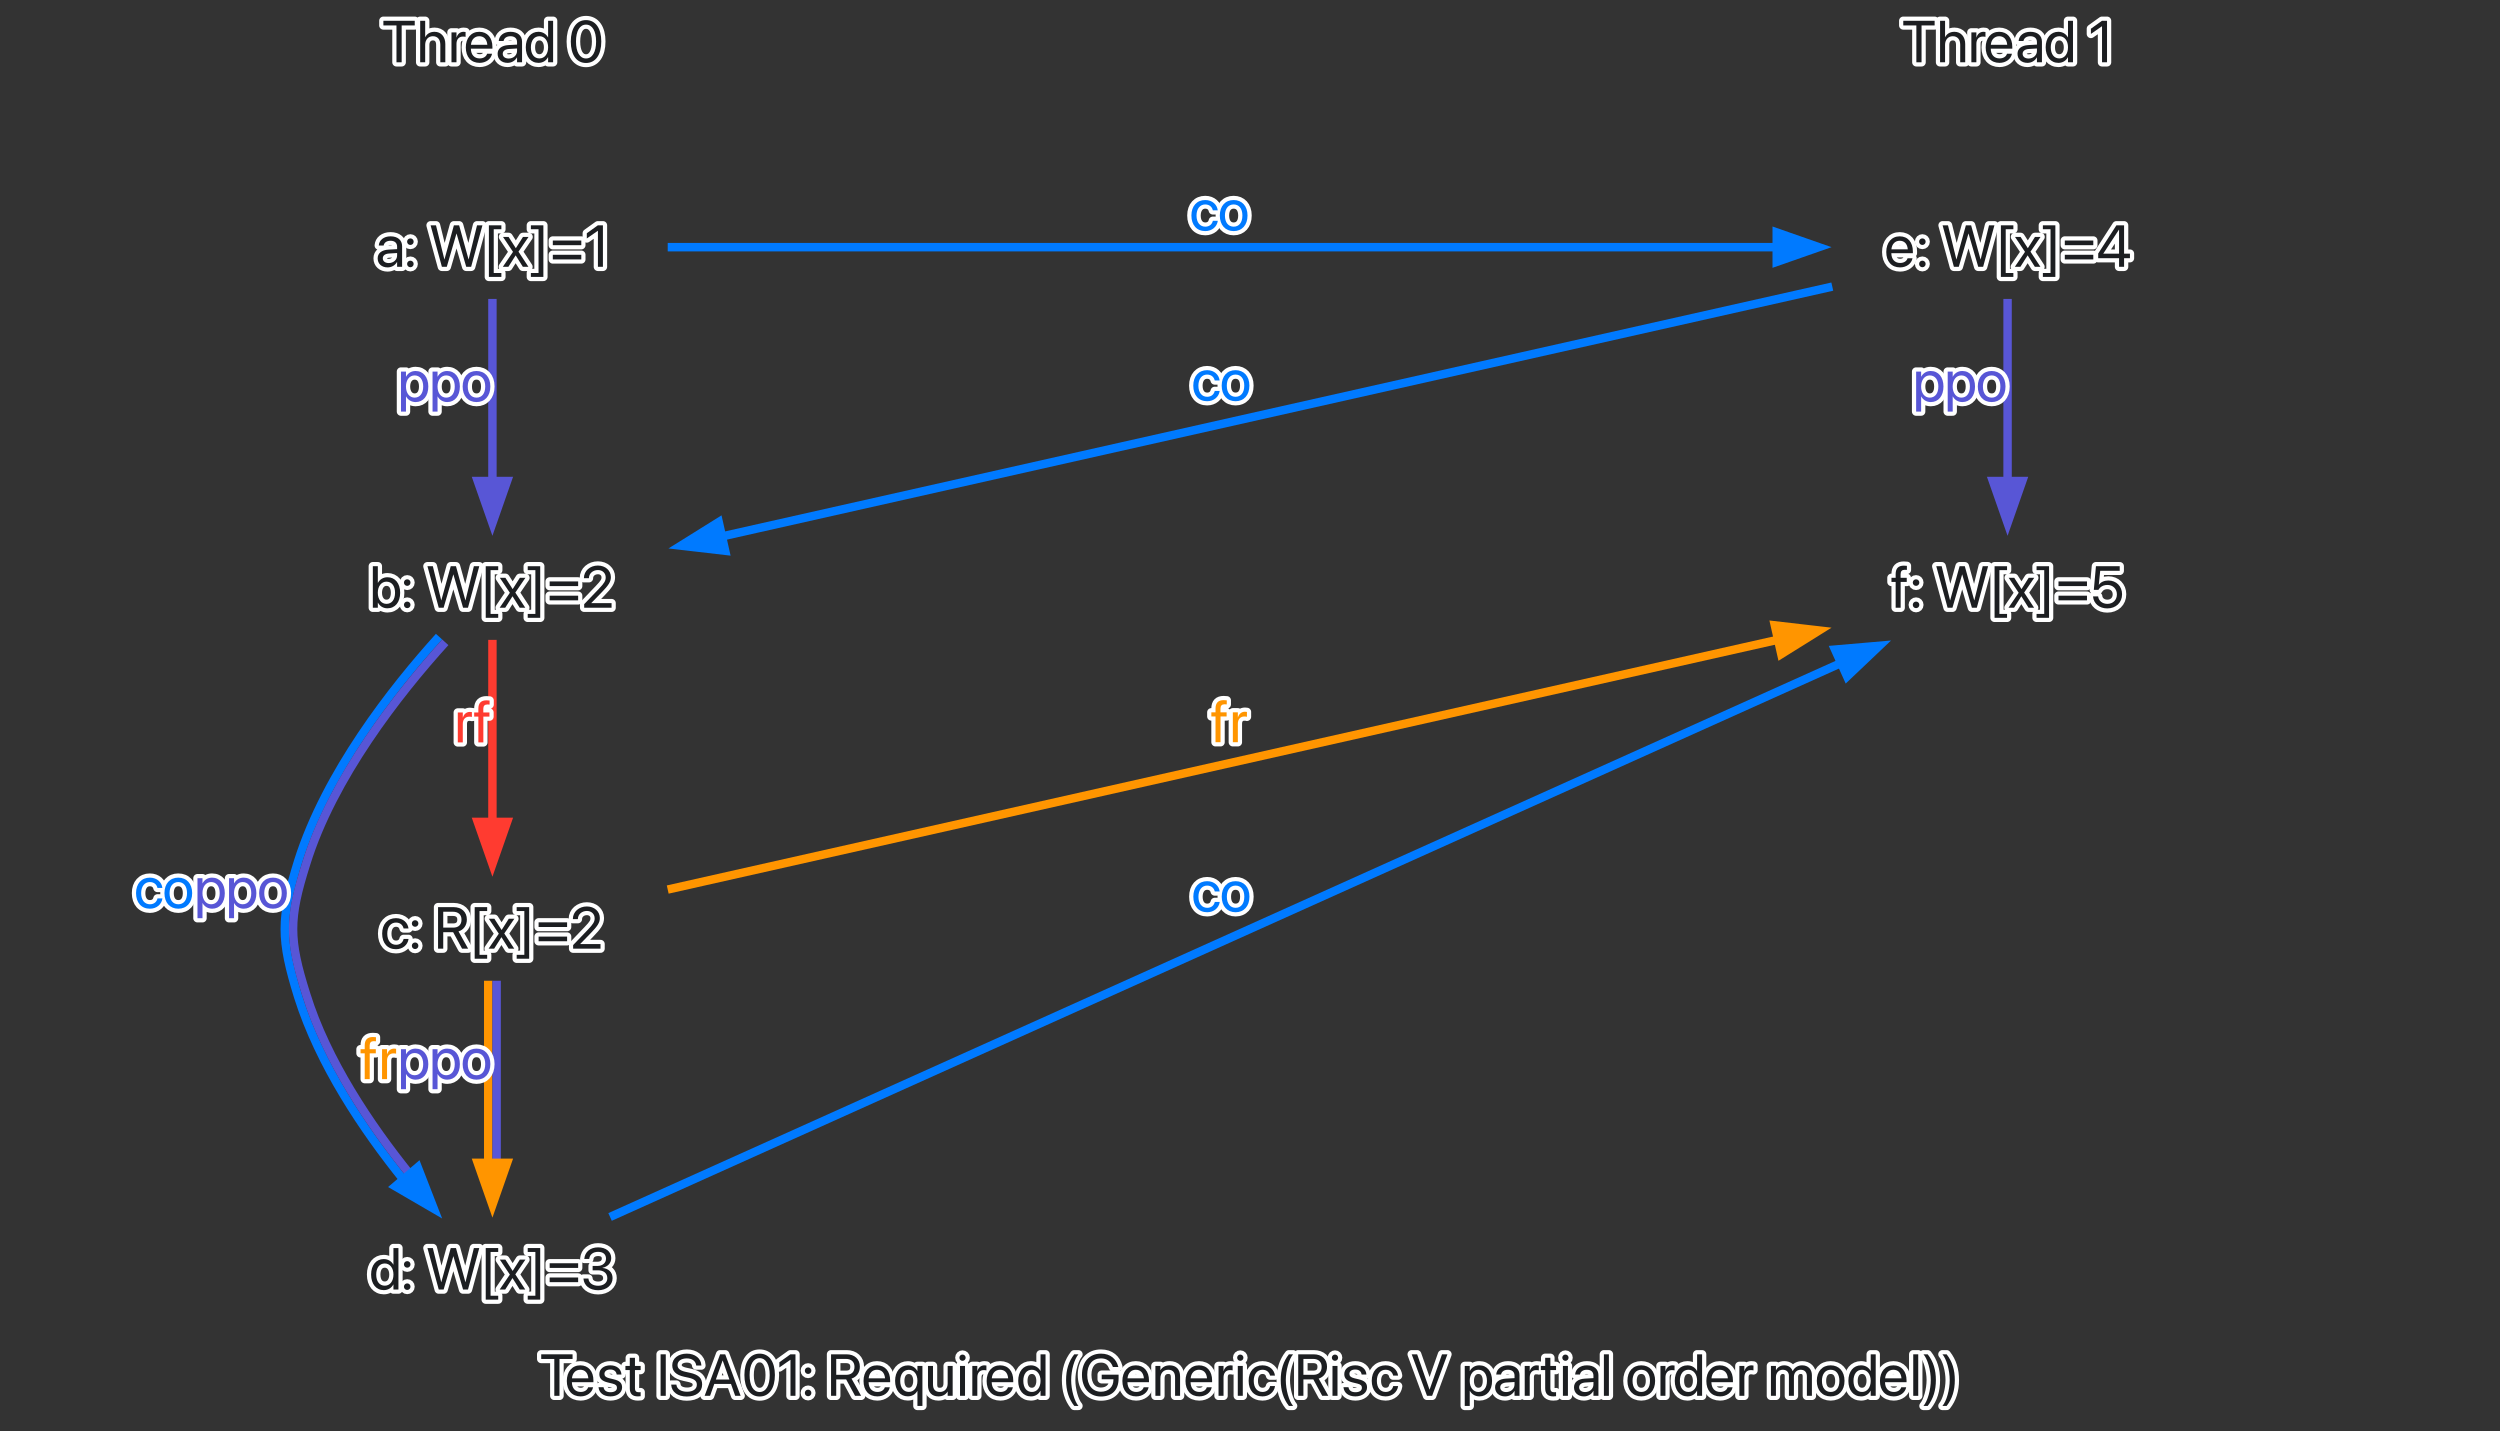 <?xml version="1.0" encoding="UTF-8"?>
<svg xmlns="http://www.w3.org/2000/svg" xmlns:xlink="http://www.w3.org/1999/xlink" width="594" height="340" viewBox="0 0 594 340">
<rect x="0" y="0" width="594" height="340" fill="#333333" stroke="none"/>
<defs>
<g>
<g id="glyph-0-0">
<path d="M 3.453 0 L 4.684 0 L 4.684 -8.758 L 7.793 -8.758 L 7.793 -9.863 L 0.344 -9.863 L 0.344 -8.758 L 3.453 -8.758 Z M 3.453 0 " />
</g>
<g id="glyph-0-1">
<path d="M 3.699 0.137 C 5.25 0.137 6.414 -0.793 6.645 -1.969 L 6.66 -2.039 L 5.488 -2.039 L 5.469 -1.977 C 5.266 -1.367 4.629 -0.918 3.727 -0.918 C 2.461 -0.918 1.656 -1.77 1.629 -3.234 L 6.746 -3.234 L 6.746 -3.672 C 6.746 -5.805 5.566 -7.246 3.625 -7.246 C 1.684 -7.246 0.426 -5.734 0.426 -3.535 L 0.426 -3.527 C 0.426 -1.293 1.656 0.137 3.699 0.137 Z M 3.617 -6.195 C 4.656 -6.195 5.422 -5.543 5.539 -4.164 L 1.648 -4.164 C 1.777 -5.488 2.586 -6.195 3.617 -6.195 Z M 3.617 -6.195 " />
</g>
<g id="glyph-0-2">
<path d="M 3.297 0.137 C 4.883 0.137 6.059 -0.738 6.059 -1.984 L 6.059 -1.988 C 6.059 -3 5.539 -3.57 4.102 -3.918 L 2.973 -4.191 C 2.188 -4.383 1.867 -4.719 1.867 -5.203 L 1.867 -5.211 C 1.867 -5.84 2.398 -6.254 3.262 -6.254 C 4.145 -6.254 4.668 -5.797 4.766 -5.105 L 4.773 -5.059 L 5.906 -5.059 L 5.898 -5.148 C 5.812 -6.336 4.82 -7.246 3.262 -7.246 C 1.723 -7.246 0.648 -6.379 0.648 -5.156 L 0.648 -5.148 C 0.648 -4.121 1.301 -3.5 2.641 -3.18 L 3.766 -2.906 C 4.574 -2.707 4.84 -2.422 4.84 -1.906 L 4.84 -1.902 C 4.84 -1.258 4.266 -0.855 3.301 -0.855 C 2.332 -0.855 1.805 -1.273 1.66 -1.984 L 1.648 -2.051 L 0.457 -2.051 L 0.465 -1.988 C 0.609 -0.719 1.621 0.137 3.297 0.137 Z M 3.297 0.137 " />
</g>
<g id="glyph-0-3">
<path d="M 3.082 0.137 C 3.316 0.137 3.57 0.109 3.719 0.09 L 3.719 -0.875 C 3.617 -0.867 3.48 -0.848 3.336 -0.848 C 2.699 -0.848 2.367 -1.059 2.367 -1.82 L 2.367 -6.125 L 3.719 -6.125 L 3.719 -7.109 L 2.367 -7.109 L 2.367 -9.031 L 1.137 -9.031 L 1.137 -7.109 L 0.098 -7.109 L 0.098 -6.125 L 1.137 -6.125 L 1.137 -1.812 C 1.137 -0.453 1.777 0.137 3.082 0.137 Z M 3.082 0.137 " />
</g>
<g id="glyph-0-4">
<rect x="0" y="0" width="0" height="0" mask="url(#mask-0)" />
</g>
<g id="glyph-0-5">
<path d="M 0.957 0 L 2.188 0 L 2.188 -9.863 L 0.957 -9.863 Z M 0.957 0 " />
</g>
<g id="glyph-0-6">
<path d="M 4.184 0.164 C 6.441 0.164 7.828 -0.945 7.828 -2.695 L 7.828 -2.699 C 7.828 -4.203 6.98 -5.023 4.957 -5.469 L 3.863 -5.707 C 2.578 -5.988 1.984 -6.496 1.984 -7.301 L 1.984 -7.309 C 1.984 -8.258 2.844 -8.887 4.164 -8.895 C 5.414 -8.895 6.254 -8.301 6.406 -7.293 L 6.418 -7.199 L 7.648 -7.199 L 7.645 -7.301 C 7.535 -8.914 6.125 -10.027 4.199 -10.027 C 2.168 -10.027 0.73 -8.895 0.727 -7.273 L 0.727 -7.266 C 0.727 -5.824 1.629 -4.957 3.555 -4.531 L 4.648 -4.293 C 6.004 -3.992 6.57 -3.508 6.57 -2.641 L 6.57 -2.633 C 6.57 -1.613 5.676 -0.973 4.254 -0.973 C 2.824 -0.973 1.867 -1.578 1.723 -2.57 L 1.711 -2.668 L 0.48 -2.668 L 0.484 -2.57 C 0.609 -0.883 2.051 0.164 4.184 0.164 Z M 4.184 0.164 " />
</g>
<g id="glyph-0-7">
<path d="M 0.172 0 L 1.465 0 L 2.461 -2.824 L 6.434 -2.824 L 7.43 0 L 8.723 0 L 5.059 -9.863 L 3.844 -9.863 Z M 4.438 -8.387 L 4.465 -8.387 L 6.062 -3.871 L 2.836 -3.871 Z M 4.438 -8.387 " />
</g>
<g id="glyph-0-8">
<path d="M 4.238 0.164 C 6.508 0.164 7.867 -1.797 7.867 -4.93 L 7.867 -4.941 C 7.867 -8.074 6.508 -10.027 4.238 -10.027 C 1.969 -10.027 0.621 -8.074 0.621 -4.941 L 0.621 -4.93 C 0.621 -1.797 1.969 0.164 4.238 0.164 Z M 4.238 -0.91 C 2.734 -0.91 1.859 -2.453 1.859 -4.93 L 1.859 -4.941 C 1.859 -7.418 2.734 -8.949 4.238 -8.949 C 5.742 -8.949 6.633 -7.418 6.633 -4.941 L 6.633 -4.93 C 6.633 -2.453 5.742 -0.91 4.238 -0.91 Z M 4.238 -0.91 " />
</g>
<g id="glyph-0-9">
<path d="M 3.316 0 L 4.504 0 L 4.504 -9.863 L 3.301 -9.863 L 0.676 -7.977 L 0.676 -6.742 L 3.289 -8.559 L 3.316 -8.559 Z M 3.316 0 " />
</g>
<g id="glyph-0-10">
<path d="M 1.504 -5.195 C 1.941 -5.195 2.285 -5.539 2.285 -5.977 C 2.285 -6.414 1.941 -6.754 1.504 -6.754 C 1.066 -6.754 0.727 -6.414 0.727 -5.977 C 0.727 -5.539 1.066 -5.195 1.504 -5.195 Z M 1.504 0.098 C 1.941 0.098 2.285 -0.246 2.285 -0.684 C 2.285 -1.121 1.941 -1.465 1.504 -1.465 C 1.066 -1.465 0.727 -1.121 0.727 -0.684 C 0.727 -0.246 1.066 0.098 1.504 0.098 Z M 1.504 0.098 " />
</g>
<g id="glyph-0-11">
<path d="M 0.957 0 L 2.188 0 L 2.188 -3.902 L 4.547 -3.902 L 6.66 0 L 8.102 0 L 5.816 -4.094 C 7.047 -4.484 7.801 -5.543 7.801 -6.91 L 7.801 -6.926 C 7.801 -8.703 6.555 -9.863 4.656 -9.863 L 0.957 -9.863 Z M 2.188 -4.992 L 2.188 -8.77 L 4.492 -8.77 C 5.758 -8.77 6.527 -8.074 6.527 -6.898 L 6.527 -6.883 C 6.527 -5.676 5.812 -4.992 4.547 -4.992 Z M 2.188 -4.992 " />
</g>
<g id="glyph-0-12">
<path d="M 5.73 2.395 L 6.918 2.395 L 6.918 -7.109 L 5.73 -7.109 L 5.73 -5.906 L 5.703 -5.906 C 5.266 -6.691 4.473 -7.234 3.465 -7.234 C 1.66 -7.234 0.426 -5.789 0.426 -3.57 L 0.426 -3.562 C 0.426 -1.328 1.648 0.125 3.438 0.125 C 4.457 0.125 5.277 -0.375 5.703 -1.156 L 5.73 -1.156 Z M 3.699 -0.93 C 2.434 -0.93 1.641 -1.934 1.641 -3.562 L 1.641 -3.57 C 1.641 -5.16 2.434 -6.18 3.699 -6.18 C 4.902 -6.18 5.73 -5.148 5.73 -3.57 L 5.73 -3.562 C 5.73 -1.969 4.91 -0.93 3.699 -0.93 Z M 3.699 -0.93 " />
</g>
<g id="glyph-0-13">
<path d="M 3.199 0.137 C 4.281 0.137 5.004 -0.348 5.387 -1.012 L 5.414 -1.012 L 5.414 0 L 6.605 0 L 6.605 -7.109 L 5.414 -7.109 L 5.414 -2.926 C 5.414 -1.715 4.684 -0.918 3.562 -0.918 C 2.469 -0.918 1.93 -1.551 1.93 -2.707 L 1.93 -7.109 L 0.738 -7.109 L 0.738 -2.496 C 0.738 -0.875 1.641 0.137 3.199 0.137 Z M 3.199 0.137 " />
</g>
<g id="glyph-0-14">
<path d="M 1.441 -8.312 C 1.859 -8.312 2.188 -8.648 2.188 -9.059 C 2.188 -9.477 1.859 -9.805 1.441 -9.805 C 1.031 -9.805 0.699 -9.477 0.699 -9.059 C 0.699 -8.648 1.031 -8.312 1.441 -8.312 Z M 0.848 0 L 2.039 0 L 2.039 -7.109 L 0.848 -7.109 Z M 0.848 0 " />
</g>
<g id="glyph-0-15">
<path d="M 0.773 0 L 1.961 0 L 1.961 -4.391 C 1.961 -5.469 2.562 -6.113 3.488 -6.113 C 3.773 -6.113 4.027 -6.078 4.121 -6.043 L 4.121 -7.199 C 4.027 -7.211 3.848 -7.246 3.645 -7.246 C 2.844 -7.246 2.23 -6.727 1.988 -5.906 L 1.961 -5.906 L 1.961 -7.109 L 0.773 -7.109 Z M 0.773 0 " />
</g>
<g id="glyph-0-16">
<path d="M 3.445 0.137 C 4.465 0.137 5.258 -0.375 5.703 -1.203 L 5.73 -1.203 L 5.73 0 L 6.918 0 L 6.918 -9.863 L 5.73 -9.863 L 5.73 -5.922 L 5.703 -5.922 C 5.258 -6.742 4.43 -7.246 3.426 -7.246 C 1.641 -7.246 0.426 -5.805 0.426 -3.562 L 0.426 -3.555 C 0.426 -1.312 1.629 0.137 3.445 0.137 Z M 3.68 -0.918 C 2.422 -0.918 1.641 -1.922 1.641 -3.555 L 1.641 -3.562 C 1.641 -5.184 2.422 -6.195 3.68 -6.195 C 4.875 -6.195 5.734 -5.148 5.734 -3.562 L 5.734 -3.555 C 5.734 -1.961 4.883 -0.918 3.68 -0.918 Z M 3.68 -0.918 " />
</g>
<g id="glyph-0-17">
<path d="M 3.242 2.395 L 4.238 2.395 C 3.254 1.25 2.508 -1.457 2.508 -3.738 C 2.508 -6.023 3.254 -8.723 4.238 -9.863 L 3.242 -9.863 C 1.906 -8.168 1.301 -6.172 1.301 -3.738 C 1.301 -1.305 1.906 0.703 3.242 2.395 Z M 3.242 2.395 " />
</g>
<g id="glyph-0-18">
<path d="M 5.094 0.164 C 7.727 0.164 9.277 -1.414 9.277 -4.082 L 9.277 -5.02 L 5.266 -5.02 L 5.266 -3.938 L 8.047 -3.938 L 8.047 -3.762 C 8.047 -2.105 6.844 -0.973 5.094 -0.973 C 3.082 -0.973 1.832 -2.504 1.832 -4.984 L 1.832 -4.992 C 1.832 -7.426 3.062 -8.895 5.094 -8.895 C 6.48 -8.895 7.438 -8.176 7.895 -6.926 L 7.922 -6.852 L 9.215 -6.852 L 9.18 -6.98 C 8.723 -8.723 7.363 -10.027 5.094 -10.027 C 2.34 -10.027 0.574 -8.074 0.574 -4.992 L 0.574 -4.984 C 0.574 -1.84 2.34 0.164 5.094 0.164 Z M 5.094 0.164 " />
</g>
<g id="glyph-0-19">
<path d="M 0.773 0 L 1.961 0 L 1.961 -4.184 C 1.961 -5.395 2.695 -6.195 3.816 -6.195 C 4.91 -6.195 5.449 -5.559 5.449 -4.402 L 5.449 0 L 6.637 0 L 6.637 -4.613 C 6.637 -6.234 5.734 -7.246 4.176 -7.246 C 3.098 -7.246 2.371 -6.762 1.988 -6.098 L 1.961 -6.098 L 1.961 -7.109 L 0.773 -7.109 Z M 0.773 0 " />
</g>
<g id="glyph-0-20">
<path d="M 3.719 0.137 C 5.324 0.137 6.496 -0.91 6.688 -2.262 L 6.691 -2.312 L 5.523 -2.312 L 5.512 -2.258 C 5.312 -1.465 4.691 -0.918 3.719 -0.918 C 2.488 -0.918 1.641 -1.895 1.641 -3.547 L 1.641 -3.555 C 1.641 -5.168 2.469 -6.195 3.707 -6.195 C 4.75 -6.195 5.324 -5.566 5.504 -4.855 L 5.516 -4.801 L 6.68 -4.801 L 6.672 -4.855 C 6.523 -6.07 5.477 -7.246 3.707 -7.246 C 1.73 -7.246 0.426 -5.812 0.426 -3.57 L 0.426 -3.562 C 0.426 -1.301 1.703 0.137 3.719 0.137 Z M 3.719 0.137 " />
</g>
<g id="glyph-0-21">
<path d="M 3.809 0 L 5.023 0 L 8.66 -9.863 L 7.371 -9.863 L 4.43 -1.477 L 4.402 -1.477 L 1.465 -9.863 L 0.172 -9.863 Z M 3.809 0 " />
</g>
<g id="glyph-0-22">
<path d="M 0.773 2.395 L 1.961 2.395 L 1.961 -1.191 L 1.988 -1.191 C 2.434 -0.371 3.262 0.137 4.266 0.137 C 6.051 0.137 7.266 -1.305 7.266 -3.547 L 7.266 -3.555 C 7.266 -5.797 6.062 -7.246 4.246 -7.246 C 3.227 -7.246 2.434 -6.734 1.988 -5.906 L 1.961 -5.906 L 1.961 -7.109 L 0.773 -7.109 Z M 4.012 -0.918 C 2.816 -0.918 1.957 -1.961 1.957 -3.547 L 1.957 -3.555 C 1.957 -5.148 2.809 -6.195 4.012 -6.195 C 5.27 -6.195 6.051 -5.188 6.051 -3.555 L 6.051 -3.547 C 6.051 -1.93 5.27 -0.918 4.012 -0.918 Z M 4.012 -0.918 " />
</g>
<g id="glyph-0-23">
<path d="M 2.852 0.137 C 3.801 0.137 4.656 -0.375 5.074 -1.156 L 5.102 -1.156 L 5.102 0 L 6.289 0 L 6.289 -4.914 C 6.289 -6.336 5.238 -7.246 3.555 -7.246 C 1.879 -7.246 0.863 -6.305 0.758 -5.133 L 0.754 -5.059 L 1.902 -5.059 L 1.914 -5.121 C 2.051 -5.758 2.625 -6.195 3.543 -6.195 C 4.531 -6.195 5.102 -5.668 5.102 -4.801 L 5.102 -4.203 L 3.062 -4.09 C 1.43 -3.992 0.484 -3.234 0.484 -2.023 L 0.484 -2.012 C 0.484 -0.719 1.438 0.137 2.852 0.137 Z M 1.703 -2.012 L 1.703 -2.023 C 1.703 -2.688 2.25 -3.109 3.199 -3.164 L 5.102 -3.281 L 5.102 -2.699 C 5.102 -1.668 4.238 -0.895 3.117 -0.895 C 2.262 -0.895 1.703 -1.328 1.703 -2.012 Z M 1.703 -2.012 " />
</g>
<g id="glyph-0-24">
<path d="M 0.836 0 L 2.023 0 L 2.023 -9.863 L 0.836 -9.863 Z M 0.836 0 " />
</g>
<g id="glyph-0-25">
<path d="M 3.719 0.137 C 5.68 0.137 7.008 -1.285 7.008 -3.555 L 7.008 -3.57 C 7.008 -5.84 5.676 -7.246 3.711 -7.246 C 1.75 -7.246 0.426 -5.832 0.426 -3.57 L 0.426 -3.555 C 0.426 -1.293 1.742 0.137 3.719 0.137 Z M 3.727 -0.918 C 2.469 -0.918 1.641 -1.879 1.641 -3.555 L 1.641 -3.57 C 1.641 -5.23 2.477 -6.195 3.711 -6.195 C 4.969 -6.195 5.789 -5.238 5.789 -3.57 L 5.789 -3.555 C 5.789 -1.887 4.977 -0.918 3.727 -0.918 Z M 3.727 -0.918 " />
</g>
<g id="glyph-0-26">
<path d="M 0.773 0 L 1.961 0 L 1.961 -4.457 C 1.961 -5.449 2.645 -6.195 3.59 -6.195 C 4.473 -6.195 5.047 -5.625 5.047 -4.766 L 5.047 0 L 6.234 0 L 6.234 -4.52 C 6.234 -5.488 6.898 -6.195 7.84 -6.195 C 8.777 -6.195 9.316 -5.613 9.316 -4.637 L 9.316 0 L 10.508 0 L 10.508 -4.91 C 10.508 -6.324 9.598 -7.246 8.191 -7.246 C 7.191 -7.246 6.359 -6.734 5.961 -5.879 L 5.934 -5.879 C 5.625 -6.746 4.91 -7.246 3.938 -7.246 C 3.023 -7.246 2.312 -6.773 1.988 -6.07 L 1.961 -6.07 L 1.961 -7.109 L 0.773 -7.109 Z M 0.773 0 " />
</g>
<g id="glyph-0-27">
<path d="M 1.273 2.395 C 2.605 0.703 3.215 -1.305 3.215 -3.738 C 3.215 -6.172 2.605 -8.168 1.273 -9.863 L 0.273 -9.863 C 1.258 -8.723 2.004 -6.023 2.004 -3.738 C 2.004 -1.457 1.258 1.25 0.273 2.395 Z M 1.273 2.395 " />
</g>
<g id="glyph-0-28">
<path d="M 0.836 0 L 2.023 0 L 2.023 -4.148 C 2.023 -5.359 2.754 -6.195 3.855 -6.195 C 4.965 -6.195 5.621 -5.434 5.621 -4.148 L 5.621 0 L 6.809 0 L 6.809 -4.355 C 6.809 -6.078 5.777 -7.246 4.266 -7.246 C 3.207 -7.246 2.434 -6.773 2.051 -5.977 L 2.023 -5.977 L 2.023 -9.863 L 0.836 -9.863 Z M 0.836 0 " />
</g>
<g id="glyph-0-29">
<path d="M 2.996 0 L 4.156 0 L 6.453 -7.902 L 6.48 -7.902 L 8.777 0 L 9.941 0 L 12.625 -9.863 L 11.34 -9.863 L 9.352 -1.766 L 9.324 -1.766 L 7.09 -9.863 L 5.844 -9.863 L 3.609 -1.766 L 3.582 -1.766 L 1.594 -9.863 L 0.309 -9.863 Z M 2.996 0 " />
</g>
<g id="glyph-0-30">
<path d="M 1.41 2.395 L 4.375 2.395 L 4.375 1.469 L 2.559 1.469 L 2.559 -8.934 L 4.375 -8.934 L 4.375 -9.863 L 1.41 -9.863 Z M 1.41 2.395 " />
</g>
<g id="glyph-0-31">
<path d="M 0.219 0 L 1.539 0 L 3.254 -2.707 L 3.281 -2.707 L 4.984 0 L 6.305 0 L 3.938 -3.602 L 6.336 -7.109 L 5.012 -7.109 L 3.324 -4.445 L 3.297 -4.445 L 1.586 -7.109 L 0.262 -7.109 L 2.641 -3.555 Z M 0.219 0 " />
</g>
<g id="glyph-0-32">
<path d="M 3.105 2.395 L 3.105 -9.863 L 0.137 -9.863 L 0.137 -8.934 L 1.957 -8.934 L 1.957 1.469 L 0.137 1.469 L 0.137 2.395 Z M 3.105 2.395 " />
</g>
<g id="glyph-0-33">
<path d="M 0.848 -5.141 L 7.617 -5.141 L 7.617 -6.25 L 0.848 -6.25 Z M 0.848 -1.758 L 7.617 -1.758 L 7.617 -2.863 L 0.848 -2.863 Z M 0.848 -1.758 " />
</g>
<g id="glyph-0-34">
<path d="M 4.309 0.137 C 6.125 0.137 7.328 -1.312 7.328 -3.555 L 7.328 -3.562 C 7.328 -5.805 6.113 -7.246 4.328 -7.246 C 3.324 -7.246 2.496 -6.742 2.051 -5.922 L 2.023 -5.922 L 2.023 -9.863 L 0.836 -9.863 L 0.836 0 L 2.023 0 L 2.023 -1.203 L 2.051 -1.203 C 2.496 -0.375 3.289 0.137 4.309 0.137 Z M 4.074 -0.918 C 2.871 -0.918 2.016 -1.961 2.016 -3.555 L 2.016 -3.562 C 2.016 -5.148 2.879 -6.195 4.074 -6.195 C 5.332 -6.195 6.113 -5.184 6.113 -3.562 L 6.113 -3.555 C 6.113 -1.922 5.332 -0.918 4.074 -0.918 Z M 4.074 -0.918 " />
</g>
<g id="glyph-0-35">
<path d="M 0.801 0 L 7.309 0 L 7.309 -1.094 L 2.488 -1.094 L 2.488 -1.121 L 4.832 -3.527 C 6.645 -5.379 7.145 -6.195 7.145 -7.273 L 7.145 -7.289 C 7.145 -8.832 5.84 -10.027 4.055 -10.027 C 2.215 -10.027 0.738 -8.766 0.738 -7.055 L 0.738 -7.016 L 1.93 -7.016 L 1.93 -7.047 C 1.93 -8.109 2.844 -8.957 4.074 -8.957 C 5.148 -8.957 5.906 -8.23 5.914 -7.227 L 5.914 -7.211 C 5.914 -6.391 5.605 -5.859 4.273 -4.473 L 0.801 -0.848 Z M 0.801 0 " />
</g>
<g id="glyph-0-36">
<path d="M 5.488 0 L 6.68 0 L 6.68 -2.051 L 8.074 -2.051 L 8.074 -3.133 L 6.68 -3.133 L 6.68 -9.863 L 4.859 -9.863 L 0.535 -3.164 L 0.535 -2.051 L 5.488 -2.051 Z M 1.75 -3.133 L 1.75 -3.16 L 5.449 -8.812 L 5.488 -8.812 L 5.488 -3.133 Z M 1.75 -3.133 " />
</g>
<g id="glyph-0-37">
<path d="M 1.156 0 L 2.344 0 L 2.344 -6.125 L 3.793 -6.125 L 3.793 -7.109 L 2.332 -7.109 L 2.332 -7.977 C 2.332 -8.684 2.66 -9.016 3.316 -9.016 C 3.5 -9.016 3.684 -9.012 3.828 -8.988 L 3.828 -9.953 C 3.652 -9.98 3.371 -10 3.105 -10 C 1.793 -10 1.156 -9.352 1.156 -7.984 L 1.156 -7.109 L 0.164 -7.109 L 0.164 -6.125 L 1.156 -6.125 Z M 1.156 0 " />
</g>
<g id="glyph-0-38">
<path d="M 4.121 0.164 C 6.098 0.164 7.547 -1.055 7.547 -2.699 L 7.547 -2.715 C 7.547 -4.117 6.57 -5.012 5.133 -5.133 L 5.133 -5.16 C 6.363 -5.422 7.227 -6.254 7.227 -7.473 L 7.227 -7.484 C 7.227 -8.984 5.988 -10.027 4.109 -10.027 C 2.262 -10.027 0.992 -8.957 0.836 -7.348 L 0.828 -7.281 L 2.012 -7.281 L 2.016 -7.348 C 2.121 -8.348 2.945 -8.961 4.109 -8.961 C 5.312 -8.961 5.988 -8.367 5.988 -7.336 L 5.988 -7.32 C 5.988 -6.336 5.168 -5.613 3.992 -5.613 L 2.809 -5.613 L 2.809 -4.574 L 4.047 -4.574 C 5.43 -4.574 6.297 -3.898 6.297 -2.688 L 6.297 -2.672 C 6.297 -1.629 5.414 -0.902 4.121 -0.902 C 2.809 -0.902 1.922 -1.574 1.82 -2.543 L 1.812 -2.613 L 0.629 -2.613 L 0.637 -2.531 C 0.766 -0.973 2.086 0.164 4.121 0.164 Z M 4.121 0.164 " />
</g>
<g id="glyph-0-39">
<path d="M 4.191 0.164 C 6.242 0.164 7.699 -1.219 7.703 -3.191 L 7.703 -3.207 C 7.703 -5.102 6.336 -6.473 4.445 -6.473 C 3.488 -6.473 2.668 -6.117 2.203 -5.457 L 2.176 -5.457 L 2.508 -8.77 L 7.145 -8.77 L 7.145 -9.863 L 1.496 -9.863 L 0.992 -4.238 L 2.078 -4.238 C 2.207 -4.465 2.367 -4.656 2.543 -4.82 C 2.98 -5.215 3.555 -5.414 4.227 -5.414 C 5.531 -5.414 6.469 -4.484 6.473 -3.188 L 6.473 -3.172 C 6.473 -1.848 5.543 -0.918 4.203 -0.918 C 3.023 -0.918 2.148 -1.66 2.023 -2.641 L 2.016 -2.695 L 0.809 -2.695 L 0.812 -2.617 C 0.957 -1.012 2.305 0.164 4.191 0.164 Z M 4.191 0.164 " />
</g>
</g>
<image id="source-9" x="0" y="0" width="0" height="0" />
<mask id="mask-0">
<use xlink:href="#source-9" />
</mask>
</defs>
<path fill="none" stroke-width="2" stroke-linecap="butt" stroke-linejoin="miter" stroke="rgb(34.51%, 33.725%, 83.922%)" stroke-opacity="1" stroke-miterlimit="10" d="M 117 -268.573 C 117 -257.038 117 -239.436 117 -224.94 " transform="matrix(1, 0, 0, 1, 0, 339.6)" />
<path fill-rule="nonzero" fill="rgb(34.51%, 33.725%, 83.922%)" fill-opacity="1" stroke-width="2" stroke-linecap="butt" stroke-linejoin="miter" stroke="rgb(34.51%, 33.725%, 83.922%)" stroke-opacity="1" stroke-miterlimit="10" d="M 120.5 -225.319 L 117 -215.319 L 113.5 -225.319 Z M 120.5 -225.319 " transform="matrix(1, 0, 0, 1, 0, 339.6)" />
<path fill="none" stroke-width="2" stroke-linecap="butt" stroke-linejoin="miter" stroke="rgb(0%, 47.843%, 100%)" stroke-opacity="1" stroke-miterlimit="10" d="M 158.648 -280.873 C 223.812 -280.873 349.898 -280.873 422.305 -280.873 " transform="matrix(1, 0, 0, 1, 0, 339.6)" />
<path fill-rule="nonzero" fill="rgb(0%, 47.843%, 100%)" fill-opacity="1" stroke-width="2" stroke-linecap="butt" stroke-linejoin="miter" stroke="rgb(0%, 47.843%, 100%)" stroke-opacity="1" stroke-miterlimit="10" d="M 422.145 -284.373 L 432.145 -280.873 L 422.145 -277.373 Z M 422.145 -284.373 " transform="matrix(1, 0, 0, 1, 0, 339.6)" />
<path fill="none" stroke-width="2" stroke-linecap="butt" stroke-linejoin="miter" stroke="rgb(100%, 23.137%, 18.824%)" stroke-opacity="1" stroke-miterlimit="10" d="M 117 -187.573 C 117 -176.038 117 -158.436 117 -143.94 " transform="matrix(1, 0, 0, 1, 0, 339.6)" />
<path fill-rule="nonzero" fill="rgb(100%, 23.137%, 18.824%)" fill-opacity="1" stroke-width="2" stroke-linecap="butt" stroke-linejoin="miter" stroke="rgb(100%, 23.137%, 18.824%)" stroke-opacity="1" stroke-miterlimit="10" d="M 120.5 -144.319 L 117 -134.319 L 113.5 -144.319 Z M 120.5 -144.319 " transform="matrix(1, 0, 0, 1, 0, 339.6)" />
<path fill="none" stroke-width="2" stroke-linecap="butt" stroke-linejoin="miter" stroke="rgb(0%, 47.843%, 100%)" stroke-opacity="1" stroke-miterlimit="10" d="M 104.312 -188.334 C 93.203 -176.041 77.508 -156.08 70.844 -134.998 C 66.602 -121.276 66.602 -116.475 70.844 -102.752 C 75.941 -86.596 86.309 -71.17 95.91 -59.248 " transform="matrix(1, 0, 0, 1, 0, 339.6)" />
<path fill="none" stroke-width="2" stroke-linecap="butt" stroke-linejoin="miter" stroke="rgb(34.51%, 33.725%, 83.922%)" stroke-opacity="1" stroke-miterlimit="10" d="M 105.797 -186.991 C 94.777 -174.807 79.082 -154.846 72.754 -134.401 C 68.602 -121.276 68.602 -116.475 72.754 -103.35 C 77.602 -87.709 87.969 -72.284 97.469 -60.502 " transform="matrix(1, 0, 0, 1, 0, 339.6)" />
<path fill-rule="nonzero" fill="rgb(0%, 47.843%, 100%)" fill-opacity="1" stroke-width="2" stroke-linecap="butt" stroke-linejoin="miter" stroke="rgb(0%, 47.843%, 100%)" stroke-opacity="1" stroke-miterlimit="10" d="M 99.254 -62.264 L 103.09 -52.389 L 93.93 -57.717 Z M 99.254 -62.264 " transform="matrix(1, 0, 0, 1, 0, 339.6)" />
<path fill="none" stroke-width="2" stroke-linecap="butt" stroke-linejoin="miter" stroke="rgb(100%, 58.431%, 0%)" stroke-opacity="1" stroke-miterlimit="10" d="M 116 -106.573 C 116 -95.038 116 -77.436 116 -62.94 " transform="matrix(1, 0, 0, 1, 0, 339.6)" />
<path fill="none" stroke-width="2" stroke-linecap="butt" stroke-linejoin="miter" stroke="rgb(34.51%, 33.725%, 83.922%)" stroke-opacity="1" stroke-miterlimit="10" d="M 118 -106.573 C 118 -95.038 118 -77.436 118 -62.94 " transform="matrix(1, 0, 0, 1, 0, 339.6)" />
<path fill-rule="nonzero" fill="rgb(100%, 58.431%, 0%)" fill-opacity="1" stroke-width="2" stroke-linecap="butt" stroke-linejoin="miter" stroke="rgb(100%, 58.431%, 0%)" stroke-opacity="1" stroke-miterlimit="10" d="M 120.5 -63.319 L 117 -53.319 L 113.5 -63.319 Z M 120.5 -63.319 " transform="matrix(1, 0, 0, 1, 0, 339.6)" />
<path fill="none" stroke-width="2" stroke-linecap="butt" stroke-linejoin="miter" stroke="rgb(100%, 58.431%, 0%)" stroke-opacity="1" stroke-miterlimit="10" d="M 158.648 -128.245 C 223.949 -142.94 350.422 -171.397 422.754 -187.67 " transform="matrix(1, 0, 0, 1, 0, 339.6)" />
<path fill-rule="nonzero" fill="rgb(100%, 58.431%, 0%)" fill-opacity="1" stroke-width="2" stroke-linecap="butt" stroke-linejoin="miter" stroke="rgb(100%, 58.431%, 0%)" stroke-opacity="1" stroke-miterlimit="10" d="M 421.695 -191.018 L 432.219 -189.799 L 423.23 -184.19 Z M 421.695 -191.018 " transform="matrix(1, 0, 0, 1, 0, 339.6)" />
<path fill="none" stroke-width="2" stroke-linecap="butt" stroke-linejoin="miter" stroke="rgb(0%, 47.843%, 100%)" stroke-opacity="1" stroke-miterlimit="10" d="M 144.949 -50.452 C 208.508 -79.053 364.047 -149.045 437.438 -182.073 " transform="matrix(1, 0, 0, 1, 0, 339.6)" />
<path fill-rule="nonzero" fill="rgb(0%, 47.843%, 100%)" fill-opacity="1" stroke-width="2" stroke-linecap="butt" stroke-linejoin="miter" stroke="rgb(0%, 47.843%, 100%)" stroke-opacity="1" stroke-miterlimit="10" d="M 436 -185.264 L 446.555 -186.174 L 438.871 -178.881 Z M 436 -185.264 " transform="matrix(1, 0, 0, 1, 0, 339.6)" />
<path fill="none" stroke-width="2" stroke-linecap="butt" stroke-linejoin="miter" stroke="rgb(0%, 47.843%, 100%)" stroke-opacity="1" stroke-miterlimit="10" d="M 435.352 -271.502 C 370.051 -256.811 243.578 -228.354 171.246 -212.08 " transform="matrix(1, 0, 0, 1, 0, 339.6)" />
<path fill-rule="nonzero" fill="rgb(0%, 47.843%, 100%)" fill-opacity="1" stroke-width="2" stroke-linecap="butt" stroke-linejoin="miter" stroke="rgb(0%, 47.843%, 100%)" stroke-opacity="1" stroke-miterlimit="10" d="M 172.305 -208.733 L 161.781 -209.952 L 170.77 -215.561 Z M 172.305 -208.733 " transform="matrix(1, 0, 0, 1, 0, 339.6)" />
<path fill="none" stroke-width="2" stroke-linecap="butt" stroke-linejoin="miter" stroke="rgb(34.51%, 33.725%, 83.922%)" stroke-opacity="1" stroke-miterlimit="10" d="M 477 -268.573 C 477 -257.038 477 -239.436 477 -224.94 " transform="matrix(1, 0, 0, 1, 0, 339.6)" />
<path fill-rule="nonzero" fill="rgb(34.51%, 33.725%, 83.922%)" fill-opacity="1" stroke-width="2" stroke-linecap="butt" stroke-linejoin="miter" stroke="rgb(34.51%, 33.725%, 83.922%)" stroke-opacity="1" stroke-miterlimit="10" d="M 480.5 -225.319 L 477 -215.319 L 473.5 -225.319 Z M 480.5 -225.319 " transform="matrix(1, 0, 0, 1, 0, 339.6)" />
<g fill="none" fill-opacity="1" stroke="#FFFFFF" stroke-width="2" stroke-opacity="1" stroke-linejoin="round" stroke-linecap="round">
<use xlink:href="#glyph-0-0" x="128.25" y="331.648" stroke="#FFFFFF" stroke-width="2" stroke-opacity="1" fill="none" />
<use xlink:href="#glyph-0-1" x="134.25" y="331.648" stroke="#FFFFFF" stroke-width="2" stroke-opacity="1" fill="none" />
<use xlink:href="#glyph-0-2" x="141.75" y="331.648" stroke="#FFFFFF" stroke-width="2" stroke-opacity="1" fill="none" />
<use xlink:href="#glyph-0-3" x="148.5" y="331.648" stroke="#FFFFFF" stroke-width="2" stroke-opacity="1" fill="none" />
<use xlink:href="#glyph-0-4" x="153" y="331.648" stroke="#FFFFFF" stroke-width="2" stroke-opacity="1" fill="none" />
<use xlink:href="#glyph-0-5" x="156" y="331.648" stroke="#FFFFFF" stroke-width="2" stroke-opacity="1" fill="none" />
<use xlink:href="#glyph-0-6" x="159" y="331.648" stroke="#FFFFFF" stroke-width="2" stroke-opacity="1" fill="none" />
<use xlink:href="#glyph-0-7" x="167.25" y="331.648" stroke="#FFFFFF" stroke-width="2" stroke-opacity="1" fill="none" />
<use xlink:href="#glyph-0-8" x="176.25" y="331.648" stroke="#FFFFFF" stroke-width="2" stroke-opacity="1" fill="none" />
<use xlink:href="#glyph-0-9" x="184.5" y="331.648" stroke="#FFFFFF" stroke-width="2" stroke-opacity="1" fill="none" />
<use xlink:href="#glyph-0-10" x="190.5" y="331.648" stroke="#FFFFFF" stroke-width="2" stroke-opacity="1" fill="none" />
<use xlink:href="#glyph-0-4" x="193.5" y="331.648" stroke="#FFFFFF" stroke-width="2" stroke-opacity="1" fill="none" />
<use xlink:href="#glyph-0-11" x="196.5" y="331.648" stroke="#FFFFFF" stroke-width="2" stroke-opacity="1" fill="none" />
<use xlink:href="#glyph-0-1" x="204.75" y="331.648" stroke="#FFFFFF" stroke-width="2" stroke-opacity="1" fill="none" />
<use xlink:href="#glyph-0-12" x="212.25" y="331.648" stroke="#FFFFFF" stroke-width="2" stroke-opacity="1" fill="none" />
<use xlink:href="#glyph-0-13" x="219.75" y="331.648" stroke="#FFFFFF" stroke-width="2" stroke-opacity="1" fill="none" />
<use xlink:href="#glyph-0-14" x="227.25" y="331.648" stroke="#FFFFFF" stroke-width="2" stroke-opacity="1" fill="none" />
<use xlink:href="#glyph-0-15" x="230.25" y="331.648" stroke="#FFFFFF" stroke-width="2" stroke-opacity="1" fill="none" />
<use xlink:href="#glyph-0-1" x="234" y="331.648" stroke="#FFFFFF" stroke-width="2" stroke-opacity="1" fill="none" />
<use xlink:href="#glyph-0-16" x="241.5" y="331.648" stroke="#FFFFFF" stroke-width="2" stroke-opacity="1" fill="none" />
<use xlink:href="#glyph-0-4" x="249" y="331.648" stroke="#FFFFFF" stroke-width="2" stroke-opacity="1" fill="none" />
<use xlink:href="#glyph-0-17" x="252" y="331.648" stroke="#FFFFFF" stroke-width="2" stroke-opacity="1" fill="none" />
<use xlink:href="#glyph-0-18" x="256.5" y="331.648" stroke="#FFFFFF" stroke-width="2" stroke-opacity="1" fill="none" />
<use xlink:href="#glyph-0-1" x="266.25" y="331.648" stroke="#FFFFFF" stroke-width="2" stroke-opacity="1" fill="none" />
<use xlink:href="#glyph-0-19" x="273.75" y="331.648" stroke="#FFFFFF" stroke-width="2" stroke-opacity="1" fill="none" />
<use xlink:href="#glyph-0-1" x="281.25" y="331.648" stroke="#FFFFFF" stroke-width="2" stroke-opacity="1" fill="none" />
<use xlink:href="#glyph-0-15" x="288.75" y="331.648" stroke="#FFFFFF" stroke-width="2" stroke-opacity="1" fill="none" />
<use xlink:href="#glyph-0-14" x="293.25" y="331.648" stroke="#FFFFFF" stroke-width="2" stroke-opacity="1" fill="none" />
<use xlink:href="#glyph-0-20" x="296.25" y="331.648" stroke="#FFFFFF" stroke-width="2" stroke-opacity="1" fill="none" />
<use xlink:href="#glyph-0-17" x="303" y="331.648" stroke="#FFFFFF" stroke-width="2" stroke-opacity="1" fill="none" />
<use xlink:href="#glyph-0-11" x="307.5" y="331.648" stroke="#FFFFFF" stroke-width="2" stroke-opacity="1" fill="none" />
<use xlink:href="#glyph-0-14" x="315.75" y="331.648" stroke="#FFFFFF" stroke-width="2" stroke-opacity="1" fill="none" />
<use xlink:href="#glyph-0-2" x="318.75" y="331.648" stroke="#FFFFFF" stroke-width="2" stroke-opacity="1" fill="none" />
<use xlink:href="#glyph-0-20" x="325.5" y="331.648" stroke="#FFFFFF" stroke-width="2" stroke-opacity="1" fill="none" />
<use xlink:href="#glyph-0-4" x="332.25" y="331.648" stroke="#FFFFFF" stroke-width="2" stroke-opacity="1" fill="none" />
<use xlink:href="#glyph-0-21" x="335.25" y="331.648" stroke="#FFFFFF" stroke-width="2" stroke-opacity="1" fill="none" />
<use xlink:href="#glyph-0-4" x="344.25" y="331.648" stroke="#FFFFFF" stroke-width="2" stroke-opacity="1" fill="none" />
<use xlink:href="#glyph-0-22" x="347.25" y="331.648" stroke="#FFFFFF" stroke-width="2" stroke-opacity="1" fill="none" />
<use xlink:href="#glyph-0-23" x="354.75" y="331.648" stroke="#FFFFFF" stroke-width="2" stroke-opacity="1" fill="none" />
<use xlink:href="#glyph-0-15" x="361.5" y="331.648" stroke="#FFFFFF" stroke-width="2" stroke-opacity="1" fill="none" />
<use xlink:href="#glyph-0-3" x="366" y="331.648" stroke="#FFFFFF" stroke-width="2" stroke-opacity="1" fill="none" />
<use xlink:href="#glyph-0-14" x="370.5" y="331.648" stroke="#FFFFFF" stroke-width="2" stroke-opacity="1" fill="none" />
<use xlink:href="#glyph-0-23" x="373.5" y="331.648" stroke="#FFFFFF" stroke-width="2" stroke-opacity="1" fill="none" />
<use xlink:href="#glyph-0-24" x="380.25" y="331.648" stroke="#FFFFFF" stroke-width="2" stroke-opacity="1" fill="none" />
<use xlink:href="#glyph-0-4" x="383.25" y="331.648" stroke="#FFFFFF" stroke-width="2" stroke-opacity="1" fill="none" />
<use xlink:href="#glyph-0-25" x="386.25" y="331.648" stroke="#FFFFFF" stroke-width="2" stroke-opacity="1" fill="none" />
<use xlink:href="#glyph-0-15" x="393.75" y="331.648" stroke="#FFFFFF" stroke-width="2" stroke-opacity="1" fill="none" />
<use xlink:href="#glyph-0-16" x="397.5" y="331.648" stroke="#FFFFFF" stroke-width="2" stroke-opacity="1" fill="none" />
<use xlink:href="#glyph-0-1" x="405" y="331.648" stroke="#FFFFFF" stroke-width="2" stroke-opacity="1" fill="none" />
<use xlink:href="#glyph-0-15" x="412.5" y="331.648" stroke="#FFFFFF" stroke-width="2" stroke-opacity="1" fill="none" />
<use xlink:href="#glyph-0-4" x="417" y="331.648" stroke="#FFFFFF" stroke-width="2" stroke-opacity="1" fill="none" />
<use xlink:href="#glyph-0-26" x="420" y="331.648" stroke="#FFFFFF" stroke-width="2" stroke-opacity="1" fill="none" />
<use xlink:href="#glyph-0-25" x="431.25" y="331.648" stroke="#FFFFFF" stroke-width="2" stroke-opacity="1" fill="none" />
<use xlink:href="#glyph-0-16" x="438.75" y="331.648" stroke="#FFFFFF" stroke-width="2" stroke-opacity="1" fill="none" />
<use xlink:href="#glyph-0-1" x="446.25" y="331.648" stroke="#FFFFFF" stroke-width="2" stroke-opacity="1" fill="none" />
<use xlink:href="#glyph-0-24" x="453.75" y="331.648" stroke="#FFFFFF" stroke-width="2" stroke-opacity="1" fill="none" />
<use xlink:href="#glyph-0-27" x="456.75" y="331.648" stroke="#FFFFFF" stroke-width="2" stroke-opacity="1" fill="none" />
<use xlink:href="#glyph-0-27" x="461.25" y="331.648" stroke="#FFFFFF" stroke-width="2" stroke-opacity="1" fill="none" />
</g>
<g fill="rgb(10.98%, 11.765%, 12.941%)" fill-opacity="1" stroke="none">
<use xlink:href="#glyph-0-0" x="128.25" y="331.648" stroke="none" />
<use xlink:href="#glyph-0-1" x="134.25" y="331.648" stroke="none" />
<use xlink:href="#glyph-0-2" x="141.75" y="331.648" stroke="none" />
<use xlink:href="#glyph-0-3" x="148.5" y="331.648" stroke="none" />
<use xlink:href="#glyph-0-4" x="153" y="331.648" stroke="none" />
<use xlink:href="#glyph-0-5" x="156" y="331.648" stroke="none" />
<use xlink:href="#glyph-0-6" x="159" y="331.648" stroke="none" />
<use xlink:href="#glyph-0-7" x="167.25" y="331.648" stroke="none" />
<use xlink:href="#glyph-0-8" x="176.25" y="331.648" stroke="none" />
<use xlink:href="#glyph-0-9" x="184.5" y="331.648" stroke="none" />
<use xlink:href="#glyph-0-10" x="190.5" y="331.648" stroke="none" />
<use xlink:href="#glyph-0-4" x="193.5" y="331.648" stroke="none" />
<use xlink:href="#glyph-0-11" x="196.5" y="331.648" stroke="none" />
<use xlink:href="#glyph-0-1" x="204.75" y="331.648" stroke="none" />
<use xlink:href="#glyph-0-12" x="212.25" y="331.648" stroke="none" />
<use xlink:href="#glyph-0-13" x="219.75" y="331.648" stroke="none" />
<use xlink:href="#glyph-0-14" x="227.25" y="331.648" stroke="none" />
<use xlink:href="#glyph-0-15" x="230.25" y="331.648" stroke="none" />
<use xlink:href="#glyph-0-1" x="234" y="331.648" stroke="none" />
<use xlink:href="#glyph-0-16" x="241.5" y="331.648" stroke="none" />
<use xlink:href="#glyph-0-4" x="249" y="331.648" stroke="none" />
<use xlink:href="#glyph-0-17" x="252" y="331.648" stroke="none" />
<use xlink:href="#glyph-0-18" x="256.5" y="331.648" stroke="none" />
<use xlink:href="#glyph-0-1" x="266.25" y="331.648" stroke="none" />
<use xlink:href="#glyph-0-19" x="273.75" y="331.648" stroke="none" />
<use xlink:href="#glyph-0-1" x="281.25" y="331.648" stroke="none" />
<use xlink:href="#glyph-0-15" x="288.75" y="331.648" stroke="none" />
<use xlink:href="#glyph-0-14" x="293.25" y="331.648" stroke="none" />
<use xlink:href="#glyph-0-20" x="296.25" y="331.648" stroke="none" />
<use xlink:href="#glyph-0-17" x="303" y="331.648" stroke="none" />
<use xlink:href="#glyph-0-11" x="307.5" y="331.648" stroke="none" />
<use xlink:href="#glyph-0-14" x="315.75" y="331.648" stroke="none" />
<use xlink:href="#glyph-0-2" x="318.75" y="331.648" stroke="none" />
<use xlink:href="#glyph-0-20" x="325.5" y="331.648" stroke="none" />
<use xlink:href="#glyph-0-4" x="332.25" y="331.648" stroke="none" />
<use xlink:href="#glyph-0-21" x="335.25" y="331.648" stroke="none" />
<use xlink:href="#glyph-0-4" x="344.25" y="331.648" stroke="none" />
<use xlink:href="#glyph-0-22" x="347.25" y="331.648" stroke="none" />
<use xlink:href="#glyph-0-23" x="354.75" y="331.648" stroke="none" />
<use xlink:href="#glyph-0-15" x="361.5" y="331.648" stroke="none" />
<use xlink:href="#glyph-0-3" x="366" y="331.648" stroke="none" />
<use xlink:href="#glyph-0-14" x="370.5" y="331.648" stroke="none" />
<use xlink:href="#glyph-0-23" x="373.5" y="331.648" stroke="none" />
<use xlink:href="#glyph-0-24" x="380.25" y="331.648" stroke="none" />
<use xlink:href="#glyph-0-4" x="383.25" y="331.648" stroke="none" />
<use xlink:href="#glyph-0-25" x="386.25" y="331.648" stroke="none" />
<use xlink:href="#glyph-0-15" x="393.75" y="331.648" stroke="none" />
<use xlink:href="#glyph-0-16" x="397.5" y="331.648" stroke="none" />
<use xlink:href="#glyph-0-1" x="405" y="331.648" stroke="none" />
<use xlink:href="#glyph-0-15" x="412.5" y="331.648" stroke="none" />
<use xlink:href="#glyph-0-4" x="417" y="331.648" stroke="none" />
<use xlink:href="#glyph-0-26" x="420" y="331.648" stroke="none" />
<use xlink:href="#glyph-0-25" x="431.25" y="331.648" stroke="none" />
<use xlink:href="#glyph-0-16" x="438.75" y="331.648" stroke="none" />
<use xlink:href="#glyph-0-1" x="446.25" y="331.648" stroke="none" />
<use xlink:href="#glyph-0-24" x="453.75" y="331.648" stroke="none" />
<use xlink:href="#glyph-0-27" x="456.75" y="331.648" stroke="none" />
<use xlink:href="#glyph-0-27" x="461.25" y="331.648" stroke="none" />
</g>
<g fill="none" fill-opacity="1" stroke="#FFFFFF" stroke-width="2" stroke-opacity="1" stroke-linejoin="round" stroke-linecap="round">
<use xlink:href="#glyph-0-0" x="90.75" y="14.801" stroke="#FFFFFF" stroke-width="2" stroke-opacity="1" fill="none" />
<use xlink:href="#glyph-0-28" x="99" y="14.801" stroke="#FFFFFF" stroke-width="2" stroke-opacity="1" fill="none" />
<use xlink:href="#glyph-0-15" x="106.5" y="14.801" stroke="#FFFFFF" stroke-width="2" stroke-opacity="1" fill="none" />
<use xlink:href="#glyph-0-1" x="110.25" y="14.801" stroke="#FFFFFF" stroke-width="2" stroke-opacity="1" fill="none" />
<use xlink:href="#glyph-0-23" x="117.75" y="14.801" stroke="#FFFFFF" stroke-width="2" stroke-opacity="1" fill="none" />
<use xlink:href="#glyph-0-16" x="124.5" y="14.801" stroke="#FFFFFF" stroke-width="2" stroke-opacity="1" fill="none" />
<use xlink:href="#glyph-0-4" x="132" y="14.801" stroke="#FFFFFF" stroke-width="2" stroke-opacity="1" fill="none" />
<use xlink:href="#glyph-0-8" x="135" y="14.801" stroke="#FFFFFF" stroke-width="2" stroke-opacity="1" fill="none" />
</g>
<g fill="rgb(10.98%, 11.765%, 12.941%)" fill-opacity="1" stroke="none">
<use xlink:href="#glyph-0-0" x="90.75" y="14.801" stroke="none" />
<use xlink:href="#glyph-0-28" x="99" y="14.801" stroke="none" />
<use xlink:href="#glyph-0-15" x="106.5" y="14.801" stroke="none" />
<use xlink:href="#glyph-0-1" x="110.25" y="14.801" stroke="none" />
<use xlink:href="#glyph-0-23" x="117.75" y="14.801" stroke="none" />
<use xlink:href="#glyph-0-16" x="124.5" y="14.801" stroke="none" />
<use xlink:href="#glyph-0-4" x="132" y="14.801" stroke="none" />
<use xlink:href="#glyph-0-8" x="135" y="14.801" stroke="none" />
</g>
<g fill="none" fill-opacity="1" stroke="#FFFFFF" stroke-width="2" stroke-opacity="1" stroke-linejoin="round" stroke-linecap="round">
<use xlink:href="#glyph-0-23" x="89.25" y="63.398" stroke="#FFFFFF" stroke-width="2" stroke-opacity="1" fill="none" />
<use xlink:href="#glyph-0-10" x="96" y="63.398" stroke="#FFFFFF" stroke-width="2" stroke-opacity="1" fill="none" />
<use xlink:href="#glyph-0-4" x="99" y="63.398" stroke="#FFFFFF" stroke-width="2" stroke-opacity="1" fill="none" />
<use xlink:href="#glyph-0-29" x="102" y="63.398" stroke="#FFFFFF" stroke-width="2" stroke-opacity="1" fill="none" />
<use xlink:href="#glyph-0-30" x="114.75" y="63.398" stroke="#FFFFFF" stroke-width="2" stroke-opacity="1" fill="none" />
<use xlink:href="#glyph-0-31" x="119.25" y="63.398" stroke="#FFFFFF" stroke-width="2" stroke-opacity="1" fill="none" />
<use xlink:href="#glyph-0-32" x="126" y="63.398" stroke="#FFFFFF" stroke-width="2" stroke-opacity="1" fill="none" />
<use xlink:href="#glyph-0-33" x="130.5" y="63.398" stroke="#FFFFFF" stroke-width="2" stroke-opacity="1" fill="none" />
<use xlink:href="#glyph-0-9" x="138.75" y="63.398" stroke="#FFFFFF" stroke-width="2" stroke-opacity="1" fill="none" />
</g>
<g fill="rgb(10.98%, 11.765%, 12.941%)" fill-opacity="1" stroke="none">
<use xlink:href="#glyph-0-23" x="89.25" y="63.398" stroke="none" />
<use xlink:href="#glyph-0-10" x="96" y="63.398" stroke="none" />
<use xlink:href="#glyph-0-4" x="99" y="63.398" stroke="none" />
<use xlink:href="#glyph-0-29" x="102" y="63.398" stroke="none" />
<use xlink:href="#glyph-0-30" x="114.75" y="63.398" stroke="none" />
<use xlink:href="#glyph-0-31" x="119.25" y="63.398" stroke="none" />
<use xlink:href="#glyph-0-32" x="126" y="63.398" stroke="none" />
<use xlink:href="#glyph-0-33" x="130.5" y="63.398" stroke="none" />
<use xlink:href="#glyph-0-9" x="138.75" y="63.398" stroke="none" />
</g>
<g fill="none" fill-opacity="1" stroke="#FFFFFF" stroke-width="2" stroke-opacity="1" stroke-linejoin="round" stroke-linecap="round">
<use xlink:href="#glyph-0-34" x="87.75" y="144.398" stroke="#FFFFFF" stroke-width="2" stroke-opacity="1" fill="none" />
<use xlink:href="#glyph-0-10" x="95.25" y="144.398" stroke="#FFFFFF" stroke-width="2" stroke-opacity="1" fill="none" />
<use xlink:href="#glyph-0-4" x="98.25" y="144.398" stroke="#FFFFFF" stroke-width="2" stroke-opacity="1" fill="none" />
<use xlink:href="#glyph-0-29" x="101.25" y="144.398" stroke="#FFFFFF" stroke-width="2" stroke-opacity="1" fill="none" />
<use xlink:href="#glyph-0-30" x="114" y="144.398" stroke="#FFFFFF" stroke-width="2" stroke-opacity="1" fill="none" />
<use xlink:href="#glyph-0-31" x="118.5" y="144.398" stroke="#FFFFFF" stroke-width="2" stroke-opacity="1" fill="none" />
<use xlink:href="#glyph-0-32" x="125.25" y="144.398" stroke="#FFFFFF" stroke-width="2" stroke-opacity="1" fill="none" />
<use xlink:href="#glyph-0-33" x="129.75" y="144.398" stroke="#FFFFFF" stroke-width="2" stroke-opacity="1" fill="none" />
<use xlink:href="#glyph-0-35" x="138" y="144.398" stroke="#FFFFFF" stroke-width="2" stroke-opacity="1" fill="none" />
</g>
<g fill="rgb(10.98%, 11.765%, 12.941%)" fill-opacity="1" stroke="none">
<use xlink:href="#glyph-0-34" x="87.75" y="144.398" stroke="none" />
<use xlink:href="#glyph-0-10" x="95.25" y="144.398" stroke="none" />
<use xlink:href="#glyph-0-4" x="98.25" y="144.398" stroke="none" />
<use xlink:href="#glyph-0-29" x="101.25" y="144.398" stroke="none" />
<use xlink:href="#glyph-0-30" x="114" y="144.398" stroke="none" />
<use xlink:href="#glyph-0-31" x="118.5" y="144.398" stroke="none" />
<use xlink:href="#glyph-0-32" x="125.25" y="144.398" stroke="none" />
<use xlink:href="#glyph-0-33" x="129.75" y="144.398" stroke="none" />
<use xlink:href="#glyph-0-35" x="138" y="144.398" stroke="none" />
</g>
<g fill="none" fill-opacity="1" stroke="#FFFFFF" stroke-width="2" stroke-opacity="1" stroke-linejoin="round" stroke-linecap="round">
<use xlink:href="#glyph-0-22" x="94.5" y="95.395" stroke="#FFFFFF" stroke-width="2" stroke-opacity="1" fill="none" />
<use xlink:href="#glyph-0-22" x="102" y="95.395" stroke="#FFFFFF" stroke-width="2" stroke-opacity="1" fill="none" />
<use xlink:href="#glyph-0-25" x="109.5" y="95.395" stroke="#FFFFFF" stroke-width="2" stroke-opacity="1" fill="none" />
</g>
<g fill="rgb(34.51%, 33.725%, 83.922%)" fill-opacity="1" stroke="none">
<use xlink:href="#glyph-0-22" x="94.5" y="95.395" stroke="none" />
<use xlink:href="#glyph-0-22" x="102" y="95.395" stroke="none" />
<use xlink:href="#glyph-0-25" x="109.5" y="95.395" stroke="none" />
</g>
<g fill="none" fill-opacity="1" stroke="#FFFFFF" stroke-width="2" stroke-opacity="1" stroke-linejoin="round" stroke-linecap="round">
<use xlink:href="#glyph-0-1" x="447.75" y="63.398" stroke="#FFFFFF" stroke-width="2" stroke-opacity="1" fill="none" />
<use xlink:href="#glyph-0-10" x="455.25" y="63.398" stroke="#FFFFFF" stroke-width="2" stroke-opacity="1" fill="none" />
<use xlink:href="#glyph-0-4" x="458.25" y="63.398" stroke="#FFFFFF" stroke-width="2" stroke-opacity="1" fill="none" />
<use xlink:href="#glyph-0-29" x="461.25" y="63.398" stroke="#FFFFFF" stroke-width="2" stroke-opacity="1" fill="none" />
<use xlink:href="#glyph-0-30" x="474" y="63.398" stroke="#FFFFFF" stroke-width="2" stroke-opacity="1" fill="none" />
<use xlink:href="#glyph-0-31" x="478.5" y="63.398" stroke="#FFFFFF" stroke-width="2" stroke-opacity="1" fill="none" />
<use xlink:href="#glyph-0-32" x="485.25" y="63.398" stroke="#FFFFFF" stroke-width="2" stroke-opacity="1" fill="none" />
<use xlink:href="#glyph-0-33" x="489.75" y="63.398" stroke="#FFFFFF" stroke-width="2" stroke-opacity="1" fill="none" />
<use xlink:href="#glyph-0-36" x="498" y="63.398" stroke="#FFFFFF" stroke-width="2" stroke-opacity="1" fill="none" />
</g>
<g fill="rgb(10.98%, 11.765%, 12.941%)" fill-opacity="1" stroke="none">
<use xlink:href="#glyph-0-1" x="447.75" y="63.398" stroke="none" />
<use xlink:href="#glyph-0-10" x="455.25" y="63.398" stroke="none" />
<use xlink:href="#glyph-0-4" x="458.25" y="63.398" stroke="none" />
<use xlink:href="#glyph-0-29" x="461.25" y="63.398" stroke="none" />
<use xlink:href="#glyph-0-30" x="474" y="63.398" stroke="none" />
<use xlink:href="#glyph-0-31" x="478.5" y="63.398" stroke="none" />
<use xlink:href="#glyph-0-32" x="485.25" y="63.398" stroke="none" />
<use xlink:href="#glyph-0-33" x="489.75" y="63.398" stroke="none" />
<use xlink:href="#glyph-0-36" x="498" y="63.398" stroke="none" />
</g>
<g fill="none" fill-opacity="1" stroke="#FFFFFF" stroke-width="2" stroke-opacity="1" stroke-linejoin="round" stroke-linecap="round">
<use xlink:href="#glyph-0-20" x="282.652" y="54.773" stroke="#FFFFFF" stroke-width="2" stroke-opacity="1" fill="none" />
<use xlink:href="#glyph-0-25" x="289.402" y="54.773" stroke="#FFFFFF" stroke-width="2" stroke-opacity="1" fill="none" />
</g>
<g fill="rgb(0%, 47.843%, 100%)" fill-opacity="1" stroke="none">
<use xlink:href="#glyph-0-20" x="282.652" y="54.773" stroke="none" />
<use xlink:href="#glyph-0-25" x="289.402" y="54.773" stroke="none" />
</g>
<g fill="none" fill-opacity="1" stroke="#FFFFFF" stroke-width="2" stroke-opacity="1" stroke-linejoin="round" stroke-linecap="round">
<use xlink:href="#glyph-0-20" x="90.375" y="225.398" stroke="#FFFFFF" stroke-width="2" stroke-opacity="1" fill="none" />
<use xlink:href="#glyph-0-10" x="97.125" y="225.398" stroke="#FFFFFF" stroke-width="2" stroke-opacity="1" fill="none" />
<use xlink:href="#glyph-0-4" x="100.125" y="225.398" stroke="#FFFFFF" stroke-width="2" stroke-opacity="1" fill="none" />
<use xlink:href="#glyph-0-11" x="103.125" y="225.398" stroke="#FFFFFF" stroke-width="2" stroke-opacity="1" fill="none" />
<use xlink:href="#glyph-0-30" x="111.375" y="225.398" stroke="#FFFFFF" stroke-width="2" stroke-opacity="1" fill="none" />
<use xlink:href="#glyph-0-31" x="115.875" y="225.398" stroke="#FFFFFF" stroke-width="2" stroke-opacity="1" fill="none" />
<use xlink:href="#glyph-0-32" x="122.625" y="225.398" stroke="#FFFFFF" stroke-width="2" stroke-opacity="1" fill="none" />
<use xlink:href="#glyph-0-33" x="127.125" y="225.398" stroke="#FFFFFF" stroke-width="2" stroke-opacity="1" fill="none" />
<use xlink:href="#glyph-0-35" x="135.375" y="225.398" stroke="#FFFFFF" stroke-width="2" stroke-opacity="1" fill="none" />
</g>
<g fill="rgb(10.98%, 11.765%, 12.941%)" fill-opacity="1" stroke="none">
<use xlink:href="#glyph-0-20" x="90.375" y="225.398" stroke="none" />
<use xlink:href="#glyph-0-10" x="97.125" y="225.398" stroke="none" />
<use xlink:href="#glyph-0-4" x="100.125" y="225.398" stroke="none" />
<use xlink:href="#glyph-0-11" x="103.125" y="225.398" stroke="none" />
<use xlink:href="#glyph-0-30" x="111.375" y="225.398" stroke="none" />
<use xlink:href="#glyph-0-31" x="115.875" y="225.398" stroke="none" />
<use xlink:href="#glyph-0-32" x="122.625" y="225.398" stroke="none" />
<use xlink:href="#glyph-0-33" x="127.125" y="225.398" stroke="none" />
<use xlink:href="#glyph-0-35" x="135.375" y="225.398" stroke="none" />
</g>
<g fill="none" fill-opacity="1" stroke="#FFFFFF" stroke-width="2" stroke-opacity="1" stroke-linejoin="round" stroke-linecap="round">
<use xlink:href="#glyph-0-15" x="108" y="176.395" stroke="#FFFFFF" stroke-width="2" stroke-opacity="1" fill="none" />
<use xlink:href="#glyph-0-37" x="112.5" y="176.395" stroke="#FFFFFF" stroke-width="2" stroke-opacity="1" fill="none" />
</g>
<g fill="rgb(100%, 23.137%, 18.824%)" fill-opacity="1" stroke="none">
<use xlink:href="#glyph-0-15" x="108" y="176.395" stroke="none" />
<use xlink:href="#glyph-0-37" x="112.5" y="176.395" stroke="none" />
</g>
<g fill="none" fill-opacity="1" stroke="#FFFFFF" stroke-width="2" stroke-opacity="1" stroke-linejoin="round" stroke-linecap="round">
<use xlink:href="#glyph-0-16" x="87.75" y="306.398" stroke="#FFFFFF" stroke-width="2" stroke-opacity="1" fill="none" />
<use xlink:href="#glyph-0-10" x="95.25" y="306.398" stroke="#FFFFFF" stroke-width="2" stroke-opacity="1" fill="none" />
<use xlink:href="#glyph-0-4" x="98.25" y="306.398" stroke="#FFFFFF" stroke-width="2" stroke-opacity="1" fill="none" />
<use xlink:href="#glyph-0-29" x="101.25" y="306.398" stroke="#FFFFFF" stroke-width="2" stroke-opacity="1" fill="none" />
<use xlink:href="#glyph-0-30" x="114" y="306.398" stroke="#FFFFFF" stroke-width="2" stroke-opacity="1" fill="none" />
<use xlink:href="#glyph-0-31" x="118.5" y="306.398" stroke="#FFFFFF" stroke-width="2" stroke-opacity="1" fill="none" />
<use xlink:href="#glyph-0-32" x="125.25" y="306.398" stroke="#FFFFFF" stroke-width="2" stroke-opacity="1" fill="none" />
<use xlink:href="#glyph-0-33" x="129.75" y="306.398" stroke="#FFFFFF" stroke-width="2" stroke-opacity="1" fill="none" />
<use xlink:href="#glyph-0-38" x="138" y="306.398" stroke="#FFFFFF" stroke-width="2" stroke-opacity="1" fill="none" />
</g>
<g fill="rgb(10.98%, 11.765%, 12.941%)" fill-opacity="1" stroke="none">
<use xlink:href="#glyph-0-16" x="87.75" y="306.398" stroke="none" />
<use xlink:href="#glyph-0-10" x="95.25" y="306.398" stroke="none" />
<use xlink:href="#glyph-0-4" x="98.25" y="306.398" stroke="none" />
<use xlink:href="#glyph-0-29" x="101.25" y="306.398" stroke="none" />
<use xlink:href="#glyph-0-30" x="114" y="306.398" stroke="none" />
<use xlink:href="#glyph-0-31" x="118.5" y="306.398" stroke="none" />
<use xlink:href="#glyph-0-32" x="125.25" y="306.398" stroke="none" />
<use xlink:href="#glyph-0-33" x="129.75" y="306.398" stroke="none" />
<use xlink:href="#glyph-0-38" x="138" y="306.398" stroke="none" />
</g>
<g fill="none" fill-opacity="1" stroke="#FFFFFF" stroke-width="2" stroke-opacity="1" stroke-linejoin="round" stroke-linecap="round">
<use xlink:href="#glyph-0-20" x="31.898" y="215.773" stroke="#FFFFFF" stroke-width="2" stroke-opacity="1" fill="none" />
<use xlink:href="#glyph-0-25" x="38.648" y="215.773" stroke="#FFFFFF" stroke-width="2" stroke-opacity="1" fill="none" />
</g>
<g fill="rgb(0%, 47.843%, 100%)" fill-opacity="1" stroke="none">
<use xlink:href="#glyph-0-20" x="31.898" y="215.773" stroke="none" />
<use xlink:href="#glyph-0-25" x="38.648" y="215.773" stroke="none" />
</g>
<g fill="none" fill-opacity="1" stroke="#FFFFFF" stroke-width="2" stroke-opacity="1" stroke-linejoin="round" stroke-linecap="round">
<use xlink:href="#glyph-0-22" x="46.148" y="215.773" stroke="#FFFFFF" stroke-width="2" stroke-opacity="1" fill="none" />
<use xlink:href="#glyph-0-22" x="53.648" y="215.773" stroke="#FFFFFF" stroke-width="2" stroke-opacity="1" fill="none" />
<use xlink:href="#glyph-0-25" x="61.148" y="215.773" stroke="#FFFFFF" stroke-width="2" stroke-opacity="1" fill="none" />
</g>
<g fill="rgb(34.51%, 33.725%, 83.922%)" fill-opacity="1" stroke="none">
<use xlink:href="#glyph-0-22" x="46.148" y="215.773" stroke="none" />
<use xlink:href="#glyph-0-22" x="53.648" y="215.773" stroke="none" />
<use xlink:href="#glyph-0-25" x="61.148" y="215.773" stroke="none" />
</g>
<g fill="none" fill-opacity="1" stroke="#FFFFFF" stroke-width="2" stroke-opacity="1" stroke-linejoin="round" stroke-linecap="round">
<use xlink:href="#glyph-0-37" x="85.5" y="256.395" stroke="#FFFFFF" stroke-width="2" stroke-opacity="1" fill="none" />
<use xlink:href="#glyph-0-15" x="90" y="256.395" stroke="#FFFFFF" stroke-width="2" stroke-opacity="1" fill="none" />
</g>
<g fill="rgb(100%, 58.431%, 0%)" fill-opacity="1" stroke="none">
<use xlink:href="#glyph-0-37" x="85.5" y="256.395" stroke="none" />
<use xlink:href="#glyph-0-15" x="90" y="256.395" stroke="none" />
</g>
<g fill="none" fill-opacity="1" stroke="#FFFFFF" stroke-width="2" stroke-opacity="1" stroke-linejoin="round" stroke-linecap="round">
<use xlink:href="#glyph-0-22" x="94.5" y="256.395" stroke="#FFFFFF" stroke-width="2" stroke-opacity="1" fill="none" />
<use xlink:href="#glyph-0-22" x="102" y="256.395" stroke="#FFFFFF" stroke-width="2" stroke-opacity="1" fill="none" />
<use xlink:href="#glyph-0-25" x="109.5" y="256.395" stroke="#FFFFFF" stroke-width="2" stroke-opacity="1" fill="none" />
</g>
<g fill="rgb(34.51%, 33.725%, 83.922%)" fill-opacity="1" stroke="none">
<use xlink:href="#glyph-0-22" x="94.5" y="256.395" stroke="none" />
<use xlink:href="#glyph-0-22" x="102" y="256.395" stroke="none" />
<use xlink:href="#glyph-0-25" x="109.5" y="256.395" stroke="none" />
</g>
<g fill="none" fill-opacity="1" stroke="#FFFFFF" stroke-width="2" stroke-opacity="1" stroke-linejoin="round" stroke-linecap="round">
<use xlink:href="#glyph-0-37" x="449.25" y="144.398" stroke="#FFFFFF" stroke-width="2" stroke-opacity="1" fill="none" />
<use xlink:href="#glyph-0-10" x="453.75" y="144.398" stroke="#FFFFFF" stroke-width="2" stroke-opacity="1" fill="none" />
<use xlink:href="#glyph-0-4" x="456.75" y="144.398" stroke="#FFFFFF" stroke-width="2" stroke-opacity="1" fill="none" />
<use xlink:href="#glyph-0-29" x="459.75" y="144.398" stroke="#FFFFFF" stroke-width="2" stroke-opacity="1" fill="none" />
<use xlink:href="#glyph-0-30" x="472.5" y="144.398" stroke="#FFFFFF" stroke-width="2" stroke-opacity="1" fill="none" />
<use xlink:href="#glyph-0-31" x="477" y="144.398" stroke="#FFFFFF" stroke-width="2" stroke-opacity="1" fill="none" />
<use xlink:href="#glyph-0-32" x="483.75" y="144.398" stroke="#FFFFFF" stroke-width="2" stroke-opacity="1" fill="none" />
<use xlink:href="#glyph-0-33" x="488.25" y="144.398" stroke="#FFFFFF" stroke-width="2" stroke-opacity="1" fill="none" />
<use xlink:href="#glyph-0-39" x="496.5" y="144.398" stroke="#FFFFFF" stroke-width="2" stroke-opacity="1" fill="none" />
</g>
<g fill="rgb(10.98%, 11.765%, 12.941%)" fill-opacity="1" stroke="none">
<use xlink:href="#glyph-0-37" x="449.25" y="144.398" stroke="none" />
<use xlink:href="#glyph-0-10" x="453.75" y="144.398" stroke="none" />
<use xlink:href="#glyph-0-4" x="456.75" y="144.398" stroke="none" />
<use xlink:href="#glyph-0-29" x="459.75" y="144.398" stroke="none" />
<use xlink:href="#glyph-0-30" x="472.5" y="144.398" stroke="none" />
<use xlink:href="#glyph-0-31" x="477" y="144.398" stroke="none" />
<use xlink:href="#glyph-0-32" x="483.75" y="144.398" stroke="none" />
<use xlink:href="#glyph-0-33" x="488.25" y="144.398" stroke="none" />
<use xlink:href="#glyph-0-39" x="496.5" y="144.398" stroke="none" />
</g>
<g fill="none" fill-opacity="1" stroke="#FFFFFF" stroke-width="2" stroke-opacity="1" stroke-linejoin="round" stroke-linecap="round">
<use xlink:href="#glyph-0-37" x="287.652" y="176.352" stroke="#FFFFFF" stroke-width="2" stroke-opacity="1" fill="none" />
<use xlink:href="#glyph-0-15" x="292.152" y="176.352" stroke="#FFFFFF" stroke-width="2" stroke-opacity="1" fill="none" />
</g>
<g fill="rgb(100%, 58.431%, 0%)" fill-opacity="1" stroke="none">
<use xlink:href="#glyph-0-37" x="287.652" y="176.352" stroke="none" />
<use xlink:href="#glyph-0-15" x="292.152" y="176.352" stroke="none" />
</g>
<g fill="none" fill-opacity="1" stroke="#FFFFFF" stroke-width="2" stroke-opacity="1" stroke-linejoin="round" stroke-linecap="round">
<use xlink:href="#glyph-0-20" x="283.109" y="216.613" stroke="#FFFFFF" stroke-width="2" stroke-opacity="1" fill="none" />
<use xlink:href="#glyph-0-25" x="289.859" y="216.613" stroke="#FFFFFF" stroke-width="2" stroke-opacity="1" fill="none" />
</g>
<g fill="rgb(0%, 47.843%, 100%)" fill-opacity="1" stroke="none">
<use xlink:href="#glyph-0-20" x="283.109" y="216.613" stroke="none" />
<use xlink:href="#glyph-0-25" x="289.859" y="216.613" stroke="none" />
</g>
<g fill="none" fill-opacity="1" stroke="#FFFFFF" stroke-width="2" stroke-opacity="1" stroke-linejoin="round" stroke-linecap="round">
<use xlink:href="#glyph-0-0" x="451.875" y="14.801" stroke="#FFFFFF" stroke-width="2" stroke-opacity="1" fill="none" />
<use xlink:href="#glyph-0-28" x="460.125" y="14.801" stroke="#FFFFFF" stroke-width="2" stroke-opacity="1" fill="none" />
<use xlink:href="#glyph-0-15" x="467.625" y="14.801" stroke="#FFFFFF" stroke-width="2" stroke-opacity="1" fill="none" />
<use xlink:href="#glyph-0-1" x="471.375" y="14.801" stroke="#FFFFFF" stroke-width="2" stroke-opacity="1" fill="none" />
<use xlink:href="#glyph-0-23" x="478.875" y="14.801" stroke="#FFFFFF" stroke-width="2" stroke-opacity="1" fill="none" />
<use xlink:href="#glyph-0-16" x="485.625" y="14.801" stroke="#FFFFFF" stroke-width="2" stroke-opacity="1" fill="none" />
<use xlink:href="#glyph-0-4" x="493.125" y="14.801" stroke="#FFFFFF" stroke-width="2" stroke-opacity="1" fill="none" />
<use xlink:href="#glyph-0-9" x="496.125" y="14.801" stroke="#FFFFFF" stroke-width="2" stroke-opacity="1" fill="none" />
</g>
<g fill="rgb(10.98%, 11.765%, 12.941%)" fill-opacity="1" stroke="none">
<use xlink:href="#glyph-0-0" x="451.875" y="14.801" stroke="none" />
<use xlink:href="#glyph-0-28" x="460.125" y="14.801" stroke="none" />
<use xlink:href="#glyph-0-15" x="467.625" y="14.801" stroke="none" />
<use xlink:href="#glyph-0-1" x="471.375" y="14.801" stroke="none" />
<use xlink:href="#glyph-0-23" x="478.875" y="14.801" stroke="none" />
<use xlink:href="#glyph-0-16" x="485.625" y="14.801" stroke="none" />
<use xlink:href="#glyph-0-4" x="493.125" y="14.801" stroke="none" />
<use xlink:href="#glyph-0-9" x="496.125" y="14.801" stroke="none" />
</g>
<g fill="none" fill-opacity="1" stroke="#FFFFFF" stroke-width="2" stroke-opacity="1" stroke-linejoin="round" stroke-linecap="round">
<use xlink:href="#glyph-0-20" x="283.098" y="95.195" stroke="#FFFFFF" stroke-width="2" stroke-opacity="1" fill="none" />
<use xlink:href="#glyph-0-25" x="289.848" y="95.195" stroke="#FFFFFF" stroke-width="2" stroke-opacity="1" fill="none" />
</g>
<g fill="rgb(0%, 47.843%, 100%)" fill-opacity="1" stroke="none">
<use xlink:href="#glyph-0-20" x="283.098" y="95.195" stroke="none" />
<use xlink:href="#glyph-0-25" x="289.848" y="95.195" stroke="none" />
</g>
<g fill="none" fill-opacity="1" stroke="#FFFFFF" stroke-width="2" stroke-opacity="1" stroke-linejoin="round" stroke-linecap="round">
<use xlink:href="#glyph-0-22" x="454.5" y="95.395" stroke="#FFFFFF" stroke-width="2" stroke-opacity="1" fill="none" />
<use xlink:href="#glyph-0-22" x="462" y="95.395" stroke="#FFFFFF" stroke-width="2" stroke-opacity="1" fill="none" />
<use xlink:href="#glyph-0-25" x="469.5" y="95.395" stroke="#FFFFFF" stroke-width="2" stroke-opacity="1" fill="none" />
</g>
<g fill="rgb(34.51%, 33.725%, 83.922%)" fill-opacity="1" stroke="none">
<use xlink:href="#glyph-0-22" x="454.5" y="95.395" stroke="none" />
<use xlink:href="#glyph-0-22" x="462" y="95.395" stroke="none" />
<use xlink:href="#glyph-0-25" x="469.5" y="95.395" stroke="none" />
</g>
</svg>
